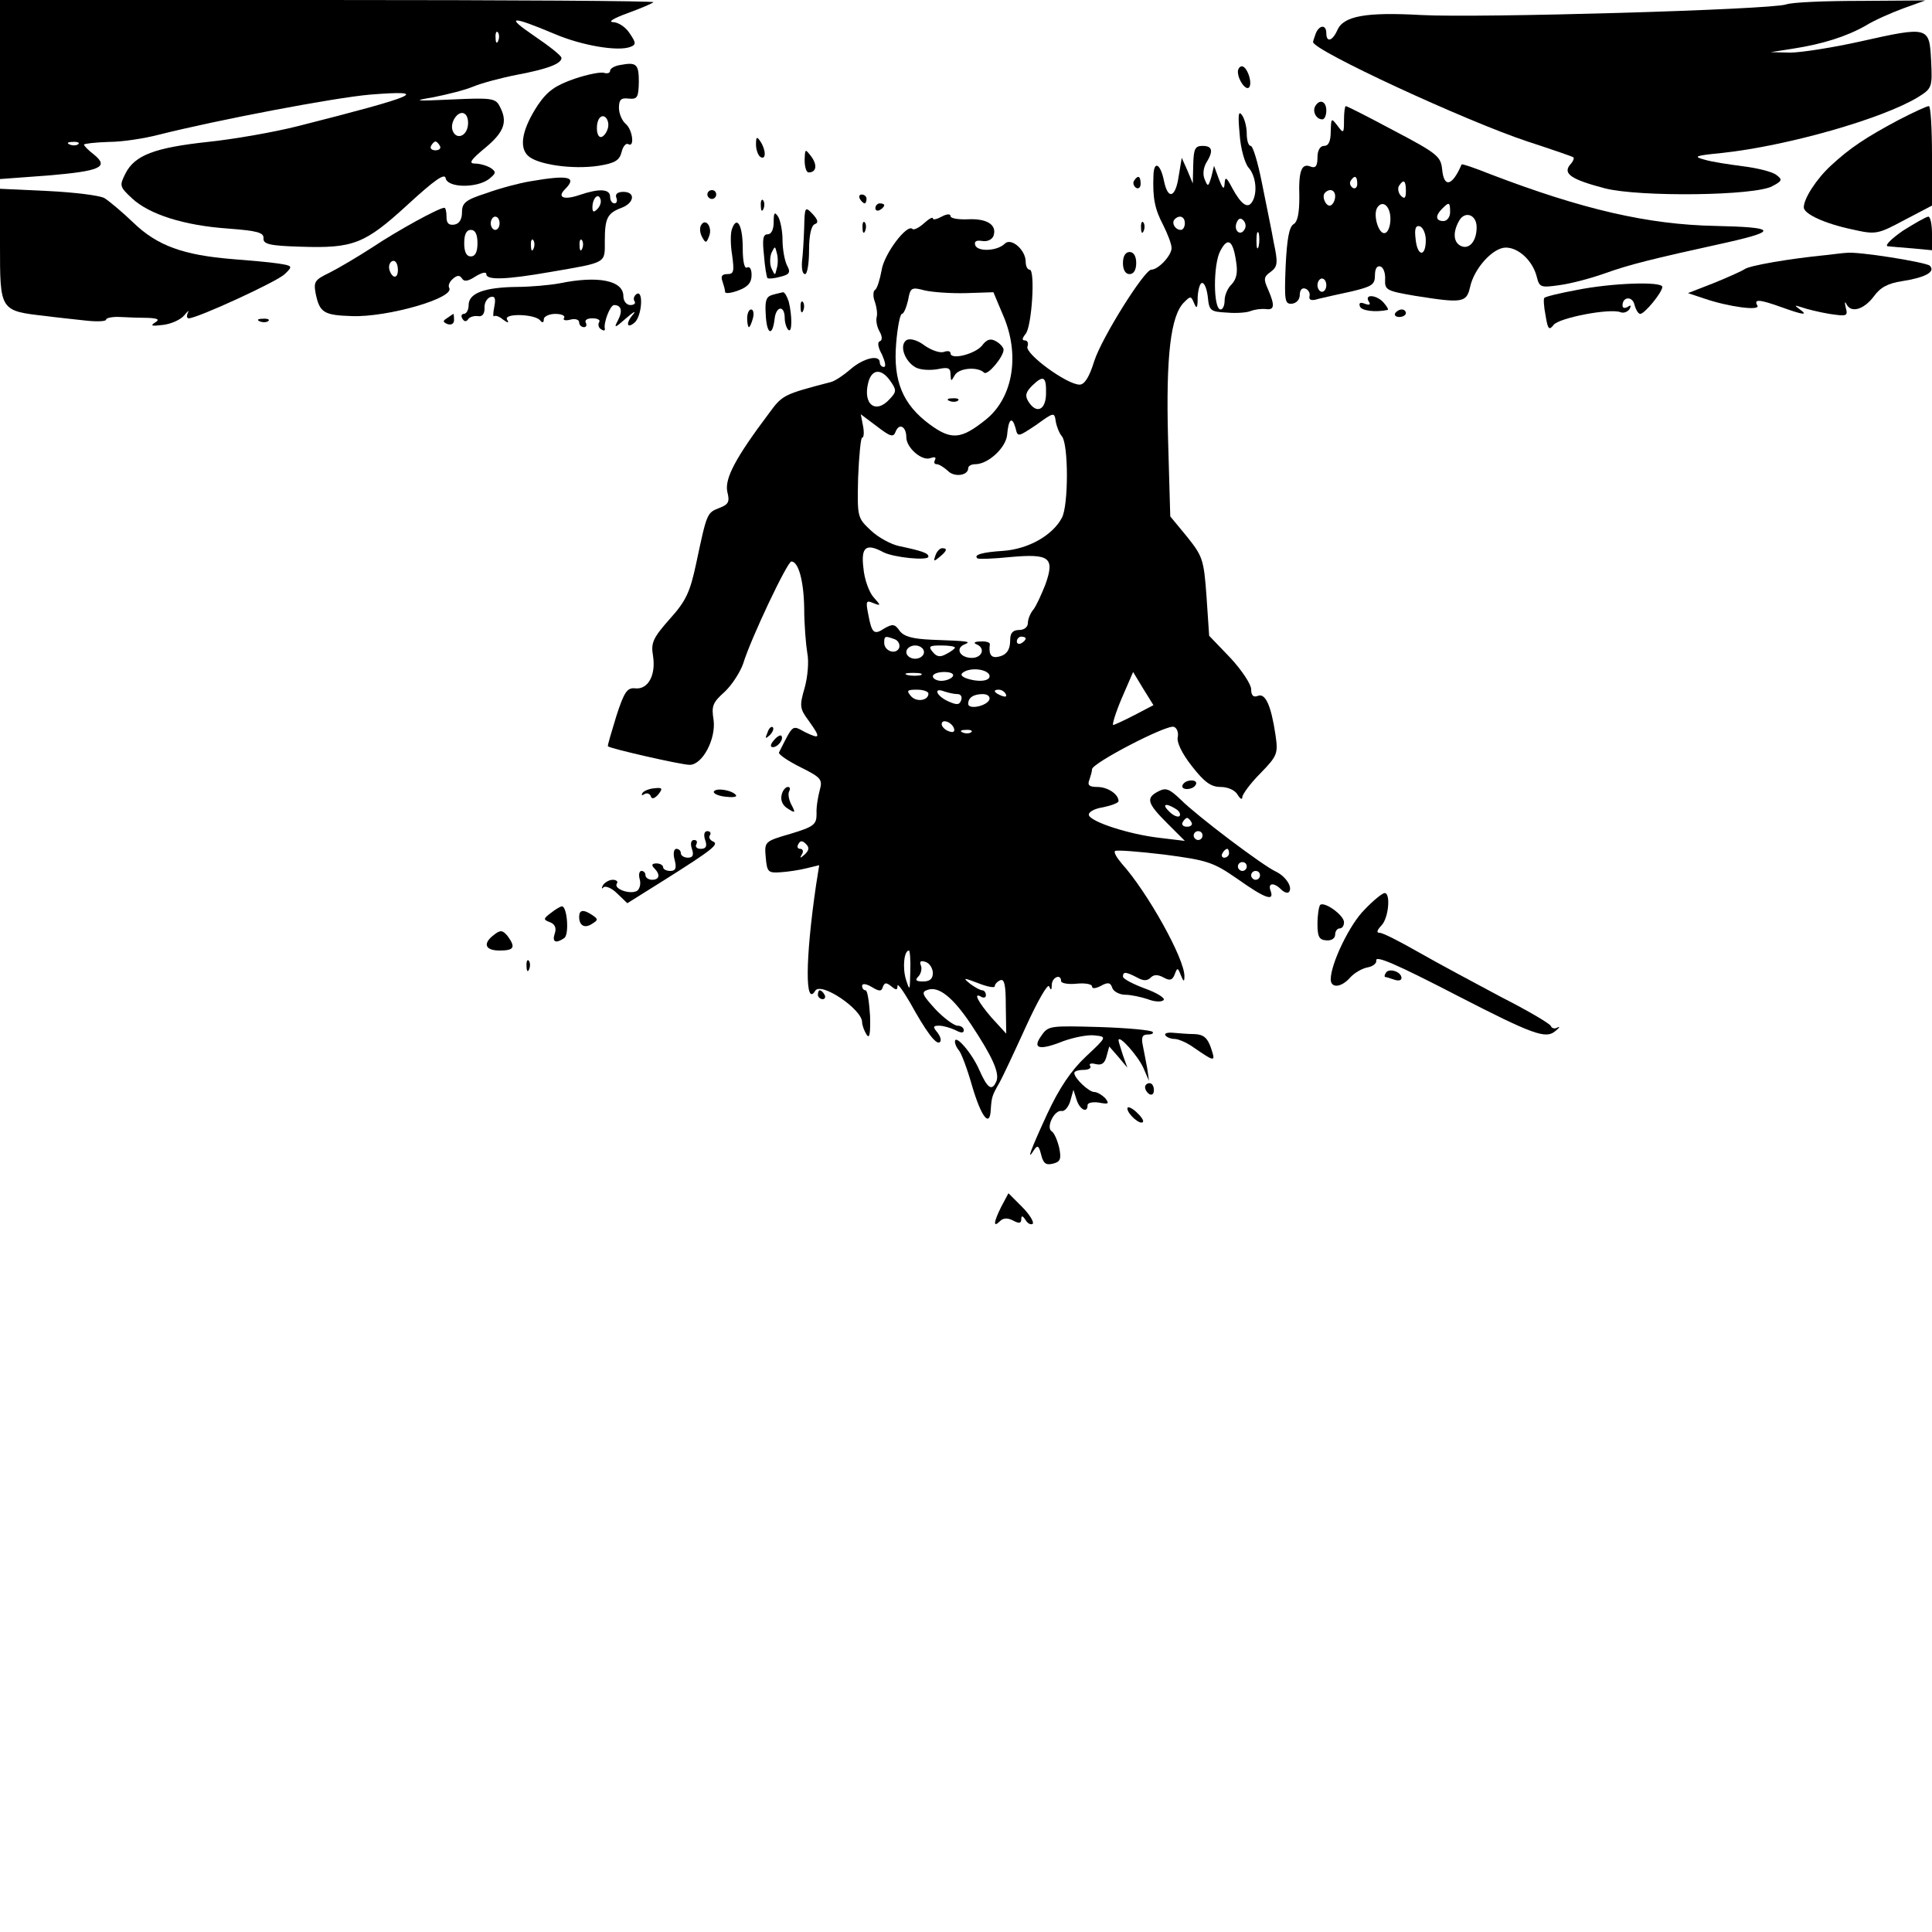 <?xml version="1.0" standalone="no"?>
<!DOCTYPE svg PUBLIC "-//W3C//DTD SVG 20010904//EN"
 "http://www.w3.org/TR/2001/REC-SVG-20010904/DTD/svg10.dtd">
<svg version="1.0" xmlns="http://www.w3.org/2000/svg"
 width="437pt" height="437pt" viewBox="0 0 437 437"
 preserveAspectRatio="xMidYMid meet">
<g transform="translate(0,437) scale(0.1,-0.1)"
fill="#000000" stroke="none">
<path d="M0 4167 l0 -202 108 8 c119 10 139 19 105 47 -13 10 -23 20 -23 23 0
2 25 5 56 6 31 0 81 8 112 16 135 34 398 84 479 91 139 11 110 -2 -162 -71
-55 -14 -147 -30 -205 -36 -120 -13 -165 -30 -186 -71 -14 -28 -14 -30 15 -57
39 -36 117 -61 217 -68 66 -5 81 -9 80 -22 -1 -13 13 -17 84 -19 119 -4 145 6
242 95 61 56 84 72 86 60 4 -22 70 -23 98 -2 16 13 17 16 4 25 -8 5 -24 10
-35 10 -16 0 -11 8 23 36 43 36 51 59 32 94 -9 18 -20 19 -108 15 -85 -4 -90
-3 -42 5 30 6 71 16 90 24 19 8 64 20 100 27 69 13 100 25 100 38 0 5 -28 27
-62 50 -66 45 -53 46 47 4 61 -26 143 -40 171 -29 13 5 13 9 -2 31 -9 14 -26
25 -38 25 -11 1 3 9 33 20 30 11 56 22 59 25 3 3 -328 5 -736 5 l-742 0 0
-203z m1127 111 c-3 -8 -6 -5 -6 6 -1 11 2 17 5 13 3 -3 4 -12 1 -19z m-69
-194 c-4 -23 -26 -30 -34 -10 -8 20 15 51 29 37 5 -5 7 -17 5 -27z m-881 -40
c-3 -3 -12 -4 -19 -1 -8 3 -5 6 6 6 11 1 17 -2 13 -5z m818 -4 c3 -5 -1 -10
-10 -10 -9 0 -13 5 -10 10 3 6 8 10 10 10 2 0 7 -4 10 -10z"/>
<path d="M4040 4360 c-35 -12 -693 -31 -825 -24 -125 7 -176 -2 -190 -34 -11
-25 -25 -29 -25 -7 0 20 -16 19 -24 -1 -3 -9 -6 -17 -6 -19 0 -19 346 -179
485 -225 55 -18 102 -34 104 -36 2 -2 -1 -10 -8 -17 -16 -20 3 -33 79 -53 79
-20 340 -17 379 5 23 12 23 15 8 26 -10 7 -43 15 -75 19 -31 4 -71 10 -87 15
-26 7 -21 9 40 15 148 16 362 77 443 126 32 20 33 22 30 83 -4 77 -5 78 -161
43 -63 -14 -134 -25 -158 -25 l-44 1 51 8 c65 10 120 27 164 52 19 12 58 29
85 39 l50 18 -145 -1 c-80 0 -156 -3 -170 -8z"/>
<path d="M1403 4223 c-13 -2 -23 -8 -23 -13 0 -5 -6 -7 -13 -5 -7 3 -37 -3
-67 -13 -43 -15 -61 -27 -83 -59 -35 -53 -44 -95 -23 -115 20 -20 100 -32 160
-23 37 6 47 12 52 31 3 13 10 21 15 18 15 -9 10 33 -6 46 -8 7 -15 23 -15 36
0 19 5 23 22 21 20 -2 22 3 23 37 0 41 -5 46 -42 39z m-29 -146 c-3 -9 -10
-17 -15 -17 -11 0 -12 34 -2 44 11 11 24 -9 17 -27z"/>
<path d="M2800 4208 c0 -19 18 -43 25 -36 9 9 -4 48 -16 48 -5 0 -9 -6 -9 -12z"/>
<path d="M2975 4130 c-7 -12 2 -30 16 -30 5 0 9 9 9 20 0 21 -15 27 -25 10z"/>
<path d="M3040 4098 c0 -30 -1 -31 -15 -12 -14 18 -14 17 -15 -13 0 -23 -5
-33 -15 -33 -9 0 -15 -10 -15 -26 0 -19 -4 -25 -15 -21 -21 9 -28 -9 -26 -69
0 -36 -4 -56 -13 -61 -10 -6 -15 -33 -18 -95 -3 -78 -2 -86 14 -85 10 1 18 9
18 20 0 11 5 17 13 14 6 -2 11 -10 9 -17 -2 -9 5 -11 20 -6 13 3 47 11 76 17
45 11 52 15 52 36 0 16 5 23 13 20 6 -2 11 -15 10 -29 -1 -24 3 -26 67 -37
107 -17 117 -16 125 19 9 43 52 90 81 90 29 0 61 -30 70 -66 6 -24 9 -25 51
-19 24 3 70 15 101 26 59 21 103 32 280 71 115 26 108 34 -28 37 -152 3 -300
37 -509 117 -35 14 -64 24 -65 22 -21 -49 -40 -54 -44 -11 -3 29 -11 36 -108
87 -58 31 -107 56 -110 56 -2 0 -4 -14 -4 -32z m30 -144 c0 -8 -5 -12 -10 -9
-6 4 -8 11 -5 16 9 14 15 11 15 -7z m110 -16 c0 -16 -3 -19 -11 -11 -6 6 -8
16 -5 22 11 17 16 13 16 -11z m-160 -12 c0 -8 -4 -17 -9 -20 -10 -7 -23 19
-14 28 11 11 23 6 23 -8z m125 -51 c0 -16 -5 -30 -12 -32 -14 -5 -28 40 -18
57 12 19 30 4 30 -25z m135 15 c0 -11 -7 -20 -15 -20 -18 0 -19 12 -3 28 16
16 18 15 18 -8z m60 -34 c0 -31 -16 -50 -34 -43 -18 7 -21 30 -6 57 13 24 40
15 40 -14z m-115 -29 c0 -39 -19 -38 -23 2 -3 24 0 32 10 29 7 -3 13 -17 13
-31z m-225 -102 c0 -8 -4 -15 -10 -15 -5 0 -10 7 -10 15 0 8 5 15 10 15 6 0
10 -7 10 -15z"/>
<path d="M4295 4099 c-75 -40 -111 -64 -153 -103 -33 -30 -62 -75 -62 -95 0
-15 48 -37 110 -50 53 -12 57 -11 117 21 l63 33 0 113 c0 61 -3 112 -7 112 -5
0 -35 -14 -68 -31z"/>
<path d="M2804 4066 c2 -32 12 -66 20 -75 17 -19 21 -58 8 -78 -10 -16 -25 -5
-45 32 -13 25 -16 26 -17 10 -1 -15 -4 -13 -13 10 l-11 30 -6 -25 c-7 -23 -8
-23 -15 -6 -5 11 -3 26 3 37 17 27 15 39 -8 39 -17 0 -20 -7 -21 -42 l-1 -43
-12 29 -13 29 -7 -42 c-7 -48 -24 -54 -33 -11 -8 40 -23 48 -24 13 -2 -51 3
-76 22 -112 10 -20 19 -43 19 -52 0 -17 -30 -49 -46 -49 -16 -1 -112 -154
-129 -207 -11 -36 -22 -53 -33 -53 -29 0 -124 70 -118 86 3 8 0 14 -6 14 -7 0
-6 5 2 15 14 17 22 145 9 145 -5 0 -9 8 -9 18 0 27 -33 55 -47 41 -17 -17 -61
-19 -67 -4 -3 9 2 12 15 10 11 -2 22 2 26 11 9 25 -14 40 -57 38 -22 -1 -40 2
-40 7 0 6 -9 5 -20 -1 -11 -6 -20 -8 -20 -4 0 4 -9 -1 -20 -11 -11 -10 -23
-16 -26 -13 -12 13 -65 -57 -70 -94 -4 -21 -10 -41 -15 -44 -4 -2 -5 -15 0
-27 4 -12 6 -27 4 -34 -2 -7 0 -21 6 -32 7 -12 7 -21 1 -23 -6 -2 -4 -14 5
-30 7 -16 10 -28 4 -28 -5 0 -9 5 -9 10 0 19 -37 10 -66 -15 -16 -14 -36 -27
-44 -29 -107 -28 -110 -29 -140 -70 -76 -101 -101 -148 -95 -178 6 -23 3 -29
-18 -37 -28 -11 -28 -11 -52 -124 -14 -66 -23 -86 -60 -127 -38 -43 -43 -54
-38 -83 7 -44 -11 -77 -40 -74 -18 2 -25 -7 -43 -63 -11 -36 -20 -66 -19 -68
4 -5 166 -42 185 -42 29 0 60 59 54 102 -5 31 -2 39 25 63 16 15 35 44 42 64
17 56 100 231 109 231 16 0 28 -44 29 -105 0 -38 4 -84 7 -102 4 -19 1 -54 -6
-79 -12 -41 -11 -47 9 -74 28 -39 27 -43 -8 -26 -30 16 -26 19 -59 -46 -2 -4
20 -19 48 -33 48 -24 51 -28 44 -53 -4 -15 -8 -39 -7 -53 0 -24 -6 -29 -59
-45 -59 -17 -59 -18 -56 -53 3 -33 5 -36 33 -34 17 1 43 5 59 9 l29 7 -7 -44
c-25 -171 -25 -278 -2 -240 13 21 106 -42 106 -71 0 -7 5 -20 10 -28 7 -11 9
2 8 42 -2 32 -6 58 -10 58 -5 0 -8 5 -8 10 0 6 9 5 21 -2 18 -11 23 -11 26 0
4 10 8 10 19 1 11 -9 14 -9 14 1 0 7 12 -10 28 -37 37 -67 60 -98 68 -90 4 4
1 13 -6 22 -10 12 -10 15 4 15 10 0 26 -5 37 -10 13 -7 19 -7 19 0 0 5 -6 10
-14 10 -8 0 -31 17 -50 37 -30 33 -33 39 -18 44 25 9 57 -16 99 -79 47 -71 64
-108 57 -127 -10 -24 -20 -18 -39 25 -17 39 -55 82 -55 64 0 -6 4 -14 9 -20 5
-5 19 -42 30 -81 21 -71 40 -94 42 -53 2 29 3 32 19 60 8 14 35 72 61 129 26
57 49 97 52 90 4 -10 6 -9 6 4 1 17 21 25 21 8 0 -5 16 -8 35 -6 19 2 35 -1
35 -6 0 -6 8 -5 20 1 16 9 22 8 26 -5 3 -8 17 -15 29 -15 13 0 36 -5 51 -10
15 -6 31 -7 36 -2 4 4 -14 16 -42 26 -27 10 -50 22 -50 27 0 12 7 11 32 -2 14
-8 23 -8 31 0 7 7 16 7 29 0 14 -8 20 -6 25 7 6 16 7 16 14 -2 6 -15 8 -15 8
-3 2 38 -84 192 -142 256 -11 13 -18 25 -15 28 3 3 53 -1 112 -8 98 -13 110
-17 165 -55 62 -44 84 -52 75 -27 -7 18 7 20 24 3 6 -6 14 -9 17 -6 10 10 -6
35 -28 46 -31 14 -180 127 -216 163 -26 25 -34 28 -51 19 -29 -15 -25 -27 20
-72 l40 -40 -58 7 c-69 8 -154 36 -159 51 -2 7 12 15 32 18 19 4 35 10 35 14
0 16 -25 32 -48 32 -18 0 -23 4 -18 16 3 9 6 19 6 24 0 14 170 102 185 96 7
-2 11 -13 9 -23 -3 -11 9 -37 32 -66 28 -36 43 -47 65 -47 16 0 32 -7 38 -17
6 -10 11 -13 11 -6 0 6 18 31 41 54 39 40 40 45 34 87 -10 67 -23 95 -40 88
-10 -4 -15 1 -15 15 0 11 -21 43 -47 71 l-48 50 -6 89 c-6 84 -9 91 -44 135
l-38 46 -5 176 c-5 187 6 278 36 308 15 15 16 15 23 -2 6 -14 8 -11 8 14 1 17
5 32 10 32 6 0 11 -15 13 -32 3 -31 6 -33 43 -35 22 -2 47 0 55 4 8 3 23 5 33
4 20 -3 21 8 5 45 -10 22 -10 28 6 39 16 12 17 20 7 67 -5 29 -18 90 -27 136
-9 45 -20 82 -25 82 -5 0 -9 12 -9 28 0 15 -5 34 -11 42 -8 11 -9 -1 -5 -44z
m-124 -201 c0 -8 -4 -15 -9 -15 -13 0 -22 16 -14 24 11 11 23 6 23 -9z m135
-14 c-9 -16 -25 -3 -18 15 4 10 9 12 15 6 6 -6 7 -15 3 -21z m32 -38 c-3 -10
-5 -4 -5 12 0 17 2 24 5 18 2 -7 2 -21 0 -30z m-51 -35 c4 -24 1 -39 -10 -51
-9 -8 -16 -25 -16 -36 0 -12 -4 -21 -9 -21 -17 0 -17 102 -1 132 17 33 29 25
36 -24z m-610 -71 l61 2 21 -50 c40 -90 24 -188 -38 -238 -56 -45 -78 -47
-127 -11 -61 45 -83 98 -76 183 3 37 9 67 13 67 4 0 10 14 14 31 5 29 8 30 38
22 18 -4 60 -7 94 -6z m-172 -199 c14 -20 14 -24 -1 -40 -32 -36 -62 -13 -49
37 8 31 30 32 50 3z m352 -30 c-1 -36 -22 -45 -40 -16 -8 13 -6 21 9 36 26 25
32 20 31 -20z m36 -95 c15 -18 15 -156 0 -184 -21 -40 -76 -71 -133 -75 -47
-3 -68 -9 -58 -17 2 -2 36 -1 74 3 89 8 101 -1 80 -61 -9 -23 -21 -49 -27 -57
-7 -8 -13 -22 -13 -31 0 -9 -8 -16 -20 -16 -14 0 -20 -7 -20 -22 0 -24 -9 -36
-30 -39 -14 -2 -19 8 -16 29 0 4 -9 7 -21 6 -13 0 -17 -3 -10 -6 23 -9 13 -33
-13 -31 -26 2 -34 23 -12 31 14 6 8 7 -76 10 -43 2 -62 7 -72 20 -11 16 -16
16 -34 6 -24 -16 -29 -12 -37 31 -6 30 -5 33 11 26 18 -7 18 -6 1 13 -10 11
-21 41 -23 66 -6 48 6 57 45 36 23 -12 102 -20 102 -10 0 8 -15 13 -67 24 -18
4 -46 19 -63 35 -31 29 -31 30 -29 120 2 49 6 90 9 90 4 0 5 12 2 27 l-5 26
36 -27 c31 -24 38 -26 43 -12 8 20 24 11 24 -13 0 -24 36 -55 55 -47 9 3 13 2
10 -4 -3 -6 -2 -10 4 -10 5 0 16 -7 25 -15 14 -15 46 -11 46 6 0 5 7 9 16 9
29 0 69 37 72 66 3 36 11 44 19 16 5 -21 5 -21 47 7 40 29 41 29 44 8 2 -12 8
-27 14 -34z m-378 -459 c8 -3 12 -12 10 -19 -7 -17 -34 -8 -34 11 0 16 2 16
24 8z m296 2 c0 -3 -4 -8 -10 -11 -5 -3 -10 -1 -10 4 0 6 5 11 10 11 6 0 10
-2 10 -4z m-230 -31 c0 -8 -9 -15 -20 -15 -11 0 -20 7 -20 15 0 8 9 15 20 15
11 0 20 -7 20 -15z m70 10 c0 -2 -9 -9 -19 -14 -14 -8 -22 -7 -31 4 -11 13 -8
15 19 15 17 0 31 -2 31 -5z m78 -62 c4 -14 -25 -17 -53 -7 -12 5 -13 9 -5 14
18 11 53 6 58 -7z m-155 0 c-7 -2 -21 -2 -30 0 -10 3 -4 5 12 5 17 0 24 -2 18
-5z m72 -3 c-3 -5 -15 -10 -26 -10 -10 0 -19 5 -19 10 0 6 12 10 26 10 14 0
23 -4 19 -10z m412 -87 c-23 -12 -45 -22 -49 -23 -3 0 5 27 19 60 l26 60 23
-38 23 -37 -42 -22z m-467 48 c0 -16 -28 -20 -40 -5 -10 12 -8 14 14 14 14 0
26 -4 26 -9z m66 -1 c7 0 11 -6 8 -14 -4 -11 -10 -11 -30 -2 -26 12 -34 32 -8
22 9 -3 22 -6 30 -6z m109 0 c3 -6 -1 -7 -9 -4 -18 7 -21 14 -7 14 6 0 13 -4
16 -10z m-37 -12 c-5 -15 -48 -24 -48 -10 0 14 12 22 33 22 10 0 17 -5 15 -12z
m-80 -66 c2 -7 -2 -10 -12 -6 -9 3 -16 11 -16 16 0 13 23 5 28 -10z m39 -8
c-3 -3 -12 -4 -19 -1 -8 3 -5 6 6 6 11 1 17 -2 13 -5z m463 -174 c8 -5 11 -12
8 -16 -4 -3 -14 1 -23 10 -18 17 -9 21 15 6z m35 -30 c3 -5 -1 -10 -10 -10 -9
0 -13 5 -10 10 3 6 8 10 10 10 2 0 7 -4 10 -10z m25 -30 c0 -5 -4 -10 -10 -10
-5 0 -10 5 -10 10 0 6 5 10 10 10 6 0 10 -4 10 -10z m-899 -42 c-11 -10 -13
-10 -7 0 4 6 2 12 -4 12 -6 0 -8 5 -4 11 4 8 9 8 17 0 8 -8 7 -14 -2 -23z
m959 2 c0 -5 -5 -10 -11 -10 -5 0 -7 5 -4 10 3 6 8 10 11 10 2 0 4 -4 4 -10z
m40 -30 c0 -5 -4 -10 -10 -10 -5 0 -10 5 -10 10 0 6 5 10 10 10 6 0 10 -4 10
-10z m30 -20 c0 -5 -4 -10 -10 -10 -5 0 -10 5 -10 10 0 6 5 10 10 10 6 0 10
-4 10 -10z m-791 -217 c-1 -45 -1 -46 -10 -18 -8 27 -4 65 7 65 2 0 4 -21 3
-47z m51 -4 c0 -13 -7 -19 -22 -19 -16 0 -19 3 -11 11 6 6 9 18 6 25 -4 10 0
12 11 8 9 -3 16 -15 16 -25z m140 -30 c0 5 6 11 13 14 9 3 12 -12 12 -58 l1
-63 -33 36 c-31 36 -43 59 -23 47 6 -3 10 -1 10 4 0 6 -4 11 -8 11 -5 0 -17 7
-28 15 -17 14 -15 14 19 1 20 -8 37 -11 37 -7z"/>
<path d="M2051 3601 c-18 -11 -5 -48 20 -62 11 -6 33 -7 50 -4 24 5 29 3 29
-12 1 -16 1 -17 10 -1 10 16 52 19 66 5 8 -7 44 36 44 52 0 5 -8 14 -17 19
-12 7 -21 5 -32 -10 -16 -19 -71 -33 -71 -17 0 5 -7 6 -15 3 -8 -3 -27 3 -43
14 -17 13 -33 17 -41 13z"/>
<path d="M2148 3463 c7 -3 16 -2 19 1 4 3 -2 6 -13 5 -11 0 -14 -3 -6 -6z"/>
<path d="M2116 3114 c-5 -14 -4 -15 9 -4 17 14 19 20 6 20 -5 0 -12 -7 -15
-16z"/>
<path d="M1710 4043 c0 -12 5 -25 10 -28 13 -8 13 15 0 35 -8 12 -10 11 -10
-7z"/>
<path d="M1820 4008 c0 -16 4 -28 9 -28 18 0 20 17 6 36 -14 18 -14 18 -15 -8z"/>
<path d="M1200 3960 c-25 -4 -70 -16 -100 -27 -47 -15 -55 -22 -55 -43 0 -16
-6 -26 -17 -28 -13 -2 -18 3 -18 17 0 12 -2 21 -5 21 -12 0 -105 -51 -162 -89
-34 -22 -78 -48 -98 -58 -33 -16 -36 -20 -31 -47 9 -43 18 -49 82 -51 80 -3
234 41 220 64 -3 5 1 14 8 20 10 9 16 9 21 1 5 -8 14 -6 31 5 13 8 24 11 24 5
0 -14 43 -13 146 5 128 22 122 19 122 70 0 52 6 63 38 75 29 11 32 36 4 36
-13 0 -19 -5 -16 -13 3 -7 1 -13 -4 -13 -6 0 -10 7 -10 15 0 18 -25 19 -69 4
-35 -12 -52 -6 -33 13 28 28 9 33 -78 18z m151 -63 c-8 -8 -11 -7 -11 4 0 20
13 34 18 19 3 -7 -1 -17 -7 -23z m-221 -32 c0 -8 -4 -15 -10 -15 -5 0 -10 7
-10 15 0 8 5 15 10 15 6 0 10 -7 10 -15z m-50 -45 c0 -20 -5 -30 -15 -30 -10
0 -15 10 -15 30 0 20 5 30 15 30 10 0 15 -10 15 -30z m127 -12 c-3 -8 -6 -5
-6 6 -1 11 2 17 5 13 3 -3 4 -12 1 -19z m110 0 c-3 -8 -6 -5 -6 6 -1 11 2 17
5 13 3 -3 4 -12 1 -19z m-417 -49 c0 -11 -4 -17 -10 -14 -5 3 -10 13 -10 21 0
8 5 14 10 14 6 0 10 -9 10 -21z"/>
<path d="M2565 3961 c-3 -5 -1 -12 5 -16 5 -3 10 1 10 9 0 18 -6 21 -15 7z"/>
<path d="M0 3818 c0 -152 -1 -151 105 -163 22 -3 61 -7 88 -10 26 -3 47 -2 47
2 0 4 15 7 32 6 18 -1 47 -2 63 -2 23 -1 27 -4 15 -11 -11 -7 -6 -8 18 -5 19
2 41 12 49 22 8 10 12 12 8 6 -3 -7 -3 -13 2 -13 19 0 200 83 217 100 19 18
18 19 -15 24 -19 3 -66 7 -104 10 -110 9 -169 30 -223 82 -26 25 -56 50 -66
56 -11 6 -68 13 -128 16 l-108 5 0 -125z"/>
<path d="M1600 3930 c0 -5 5 -10 10 -10 6 0 10 5 10 10 0 6 -4 10 -10 10 -5 0
-10 -4 -10 -10z"/>
<path d="M1945 3920 c3 -5 8 -10 11 -10 2 0 4 5 4 10 0 6 -5 10 -11 10 -5 0
-7 -4 -4 -10z"/>
<path d="M1721 3904 c0 -11 3 -14 6 -6 3 7 2 16 -1 19 -3 4 -6 -2 -5 -13z"/>
<path d="M1980 3899 c0 -5 5 -7 10 -4 6 3 10 8 10 11 0 2 -4 4 -10 4 -5 0 -10
-5 -10 -11z"/>
<path d="M1819 3855 c-1 -28 -3 -62 -5 -77 -1 -16 1 -28 7 -28 5 0 9 24 9 54
0 34 5 56 13 59 9 3 7 10 -5 23 -17 18 -18 16 -19 -31z"/>
<path d="M1750 3868 c0 -17 -5 -28 -14 -28 -10 0 -12 -11 -8 -47 2 -27 6 -50
8 -52 2 -2 15 -1 29 3 21 5 24 10 15 26 -5 10 -10 36 -10 57 0 21 -5 45 -10
53 -8 12 -10 9 -10 -12z m7 -105 c-4 -17 -4 -17 -12 0 -4 9 -4 25 0 35 8 16 8
16 12 0 3 -10 3 -26 0 -35z"/>
<path d="M4304 3848 c-26 -18 -42 -34 -34 -35 8 -1 34 -3 58 -5 l42 -4 0 38
c0 21 -4 38 -8 38 -5 0 -31 -15 -58 -32z"/>
<path d="M1586 3861 c-4 -6 -3 -18 2 -27 8 -15 10 -14 16 2 8 20 -8 42 -18 25z"/>
<path d="M1656 3853 c-4 -9 -4 -36 0 -60 5 -37 4 -43 -11 -43 -12 0 -15 -5
-11 -16 3 -9 6 -19 6 -24 0 -5 14 -3 30 3 22 8 30 18 30 35 0 13 -4 20 -10 17
-6 -4 -10 13 -10 44 0 51 -13 74 -24 44z"/>
<path d="M1951 3854 c0 -11 3 -14 6 -6 3 7 2 16 -1 19 -3 4 -6 -2 -5 -13z"/>
<path d="M2581 3854 c0 -11 3 -14 6 -6 3 7 2 16 -1 19 -3 4 -6 -2 -5 -13z"/>
<path d="M2540 3775 c0 -16 6 -25 15 -25 9 0 15 9 15 25 0 16 -6 25 -15 25 -9
0 -15 -9 -15 -25z"/>
<path d="M4130 3793 c-82 -8 -175 -24 -184 -32 -6 -4 -37 -18 -69 -31 l-59
-23 36 -12 c55 -19 129 -29 121 -16 -9 15 5 14 55 -4 50 -18 61 -19 40 -4 -12
9 -11 9 5 4 11 -4 39 -11 63 -15 40 -6 42 -5 37 14 -3 12 -2 15 1 9 10 -22 39
-14 62 16 15 21 32 30 64 35 52 8 77 21 63 35 -9 8 -165 33 -189 29 -6 0 -27
-3 -46 -5z"/>
<path d="M1265 3729 c-22 -4 -66 -8 -97 -8 -72 -1 -108 -14 -108 -41 0 -11 -5
-20 -11 -20 -5 0 -7 -5 -3 -11 4 -7 9 -7 13 -1 3 5 13 8 22 7 10 -2 15 5 15
18 -1 11 5 22 13 25 10 3 13 -2 9 -22 -3 -15 -3 -24 0 -21 3 2 12 -1 20 -8 11
-8 14 -8 9 0 -9 15 64 13 75 -2 5 -6 8 -5 8 3 0 6 12 12 26 12 14 0 23 -4 20
-9 -4 -5 3 -7 14 -4 11 3 20 0 20 -6 0 -6 5 -11 11 -11 5 0 7 5 4 10 -3 6 3
10 15 10 12 0 19 -4 15 -9 -3 -5 -1 -13 5 -16 6 -4 9 -3 8 2 -3 13 12 53 21
53 16 0 20 -13 9 -34 -10 -19 -8 -19 18 4 16 14 23 18 17 10 -18 -20 -16 -35
2 -20 17 14 21 75 5 65 -6 -4 -8 -11 -5 -16 4 -5 -1 -9 -9 -9 -9 0 -16 9 -16
20 0 36 -58 47 -145 29z"/>
<path d="M3566 3714 c-38 -7 -71 -15 -73 -18 -2 -2 -1 -20 3 -40 5 -31 8 -34
18 -21 12 16 126 38 151 29 7 -3 16 0 21 7 4 8 3 10 -4 5 -7 -4 -12 -3 -12 3
0 20 22 22 27 2 3 -12 9 -21 13 -21 10 0 50 49 50 61 0 13 -115 9 -194 -7z"/>
<path d="M1747 3703 c-14 -4 -17 -13 -15 -44 2 -45 15 -52 20 -11 3 30 23 33
23 2 0 -10 4 -22 8 -26 9 -9 9 32 1 64 -4 12 -9 21 -13 21 -3 -1 -14 -3 -24
-6z"/>
<path d="M3096 3688 c5 -7 2 -9 -9 -5 -10 4 -14 2 -11 -6 3 -10 35 -14 63 -8
2 1 -2 8 -9 16 -15 18 -45 21 -34 3z"/>
<path d="M1811 3674 c0 -11 3 -14 6 -6 3 7 2 16 -1 19 -3 4 -6 -2 -5 -13z"/>
<path d="M1690 3650 c0 -11 2 -20 4 -20 2 0 6 9 9 20 3 11 1 20 -4 20 -5 0 -9
-9 -9 -20z"/>
<path d="M3156 3662 c-3 -5 1 -9 9 -9 8 0 15 4 15 9 0 4 -4 8 -9 8 -6 0 -12
-4 -15 -8z"/>
<path d="M1012 3651 c-11 -7 -11 -9 0 -14 9 -3 15 1 15 9 0 8 -1 14 -1 14 -1
0 -7 -4 -14 -9z"/>
<path d="M588 3643 c7 -3 16 -2 19 1 4 3 -2 6 -13 5 -11 0 -14 -3 -6 -6z"/>
<path d="M1736 2713 c-6 -14 -5 -15 5 -6 7 7 10 15 7 18 -3 3 -9 -2 -12 -12z"/>
<path d="M1750 2695 c-8 -9 -8 -15 -2 -15 12 0 26 19 19 26 -2 2 -10 -2 -17
-11z"/>
<path d="M2681 2601 c-7 -5 -9 -11 -4 -14 5 -3 15 -2 22 2 7 5 9 11 4 14 -5 3
-15 2 -22 -2z"/>
<path d="M1453 2576 c-3 -5 -1 -6 5 -2 5 3 12 1 14 -5 2 -7 8 -6 17 4 11 14 9
16 -9 14 -12 -1 -24 -6 -27 -11z"/>
<path d="M1615 2580 c-3 -4 8 -10 25 -12 16 -2 27 -1 25 3 -7 11 -44 18 -50 9z"/>
<path d="M1768 2572 c-3 -12 2 -24 14 -31 17 -11 18 -10 8 9 -6 11 -8 25 -5
30 3 6 2 10 -3 10 -5 0 -12 -8 -14 -18z"/>
<path d="M1595 2470 c5 -14 2 -20 -10 -20 -9 0 -13 5 -10 10 3 6 1 10 -5 10
-7 0 -9 -8 -5 -20 5 -14 2 -20 -9 -20 -9 0 -16 5 -16 10 0 6 -5 10 -10 10 -6
0 -8 -11 -4 -25 5 -19 2 -25 -10 -25 -9 0 -16 4 -16 8 0 5 -7 9 -15 9 -11 0
-12 -4 -5 -11 14 -14 12 -26 -5 -26 -8 0 -15 5 -15 10 0 6 -4 10 -9 10 -5 0
-7 -8 -4 -19 3 -10 0 -22 -6 -26 -15 -9 -53 4 -46 16 4 5 -1 9 -9 9 -8 0 -18
-6 -22 -12 -4 -7 -3 -10 1 -5 5 4 19 -2 31 -14 l23 -22 83 52 c111 70 126 82
110 88 -6 3 -10 9 -6 14 3 5 0 9 -6 9 -7 0 -9 -8 -5 -20z"/>
<path d="M3087 2313 c-34 -33 -77 -123 -77 -158 0 -21 24 -19 44 4 10 11 28
21 40 23 11 2 20 9 19 15 -3 13 42 -6 185 -80 169 -87 198 -97 219 -80 10 8
13 12 6 9 -6 -4 -13 -2 -15 3 -1 5 -52 35 -113 66 -60 32 -144 77 -186 101
-42 24 -81 44 -88 44 -8 0 -7 5 3 16 17 16 22 74 8 74 -5 0 -25 -16 -45 -37z"/>
<path d="M2986 2323 c-3 -4 -6 -23 -6 -43 0 -29 4 -36 20 -37 11 -1 20 4 20
13 0 8 5 14 10 14 6 0 10 6 10 14 0 16 -45 48 -54 39z"/>
<path d="M1246 2305 c-17 -13 -18 -15 -2 -21 11 -4 15 -13 11 -25 -7 -20 2
-24 21 -11 12 7 7 72 -5 72 -3 0 -15 -7 -25 -15z"/>
<path d="M1310 2296 c0 -20 13 -27 30 -15 13 8 13 10 0 19 -21 14 -30 12 -30
-4z"/>
<path d="M1118 2256 c-27 -20 -21 -36 12 -36 33 0 37 7 18 33 -11 13 -16 14
-30 3z"/>
<path d="M1191 2184 c0 -11 3 -14 6 -6 3 7 2 16 -1 19 -3 4 -6 -2 -5 -13z"/>
<path d="M3135 2170 c-4 -6 -4 -10 -1 -10 2 0 11 -3 20 -6 9 -3 16 -2 16 4 0
14 -28 23 -35 12z"/>
<path d="M1850 2120 c0 -5 5 -10 11 -10 5 0 7 5 4 10 -3 6 -8 10 -11 10 -2 0
-4 -4 -4 -10z"/>
<path d="M2356 2028 c-22 -30 -6 -35 49 -13 25 9 57 15 71 13 28 -3 28 -3 -20
-48 -33 -31 -60 -71 -87 -129 -37 -80 -49 -112 -30 -82 8 12 11 9 16 -11 5
-20 11 -24 27 -20 16 4 19 10 14 35 -4 17 -11 34 -17 38 -14 8 6 50 23 46 6
-1 15 9 19 23 l7 25 7 -22 c7 -23 25 -32 25 -13 0 6 12 8 26 6 21 -4 24 -3 14
10 -7 7 -18 14 -25 14 -12 0 -45 31 -45 43 0 4 9 7 21 7 11 0 18 4 15 9 -4 5
2 7 13 4 13 -3 20 2 24 18 l6 22 21 -24 20 -24 -10 28 c-5 16 -10 31 -10 34 0
14 43 -34 56 -62 l13 -30 -4 28 c-3 15 -7 38 -10 52 -4 19 -1 25 11 25 10 0
14 3 11 6 -4 4 -58 9 -121 11 -110 3 -115 3 -130 -19z"/>
<path d="M2636 2028 c3 -4 12 -8 21 -8 8 0 27 -8 41 -18 51 -35 52 -35 41 -2
-8 23 -17 30 -37 31 -15 0 -37 2 -49 3 -12 1 -20 -1 -17 -6z"/>
<path d="M2590 1911 c0 -6 5 -13 10 -16 6 -3 10 1 10 9 0 9 -4 16 -10 16 -5 0
-10 -4 -10 -9z"/>
<path d="M2550 1863 c0 -13 29 -38 35 -31 3 3 -4 13 -15 23 -11 10 -20 13 -20
8z"/>
<path d="M2265 1641 c-18 -36 -19 -49 -3 -33 7 7 17 8 30 1 13 -7 18 -6 18 3
0 9 3 9 10 -2 5 -8 12 -11 16 -8 3 4 -7 21 -24 38 l-31 31 -16 -30z"/>
</g>
</svg>
